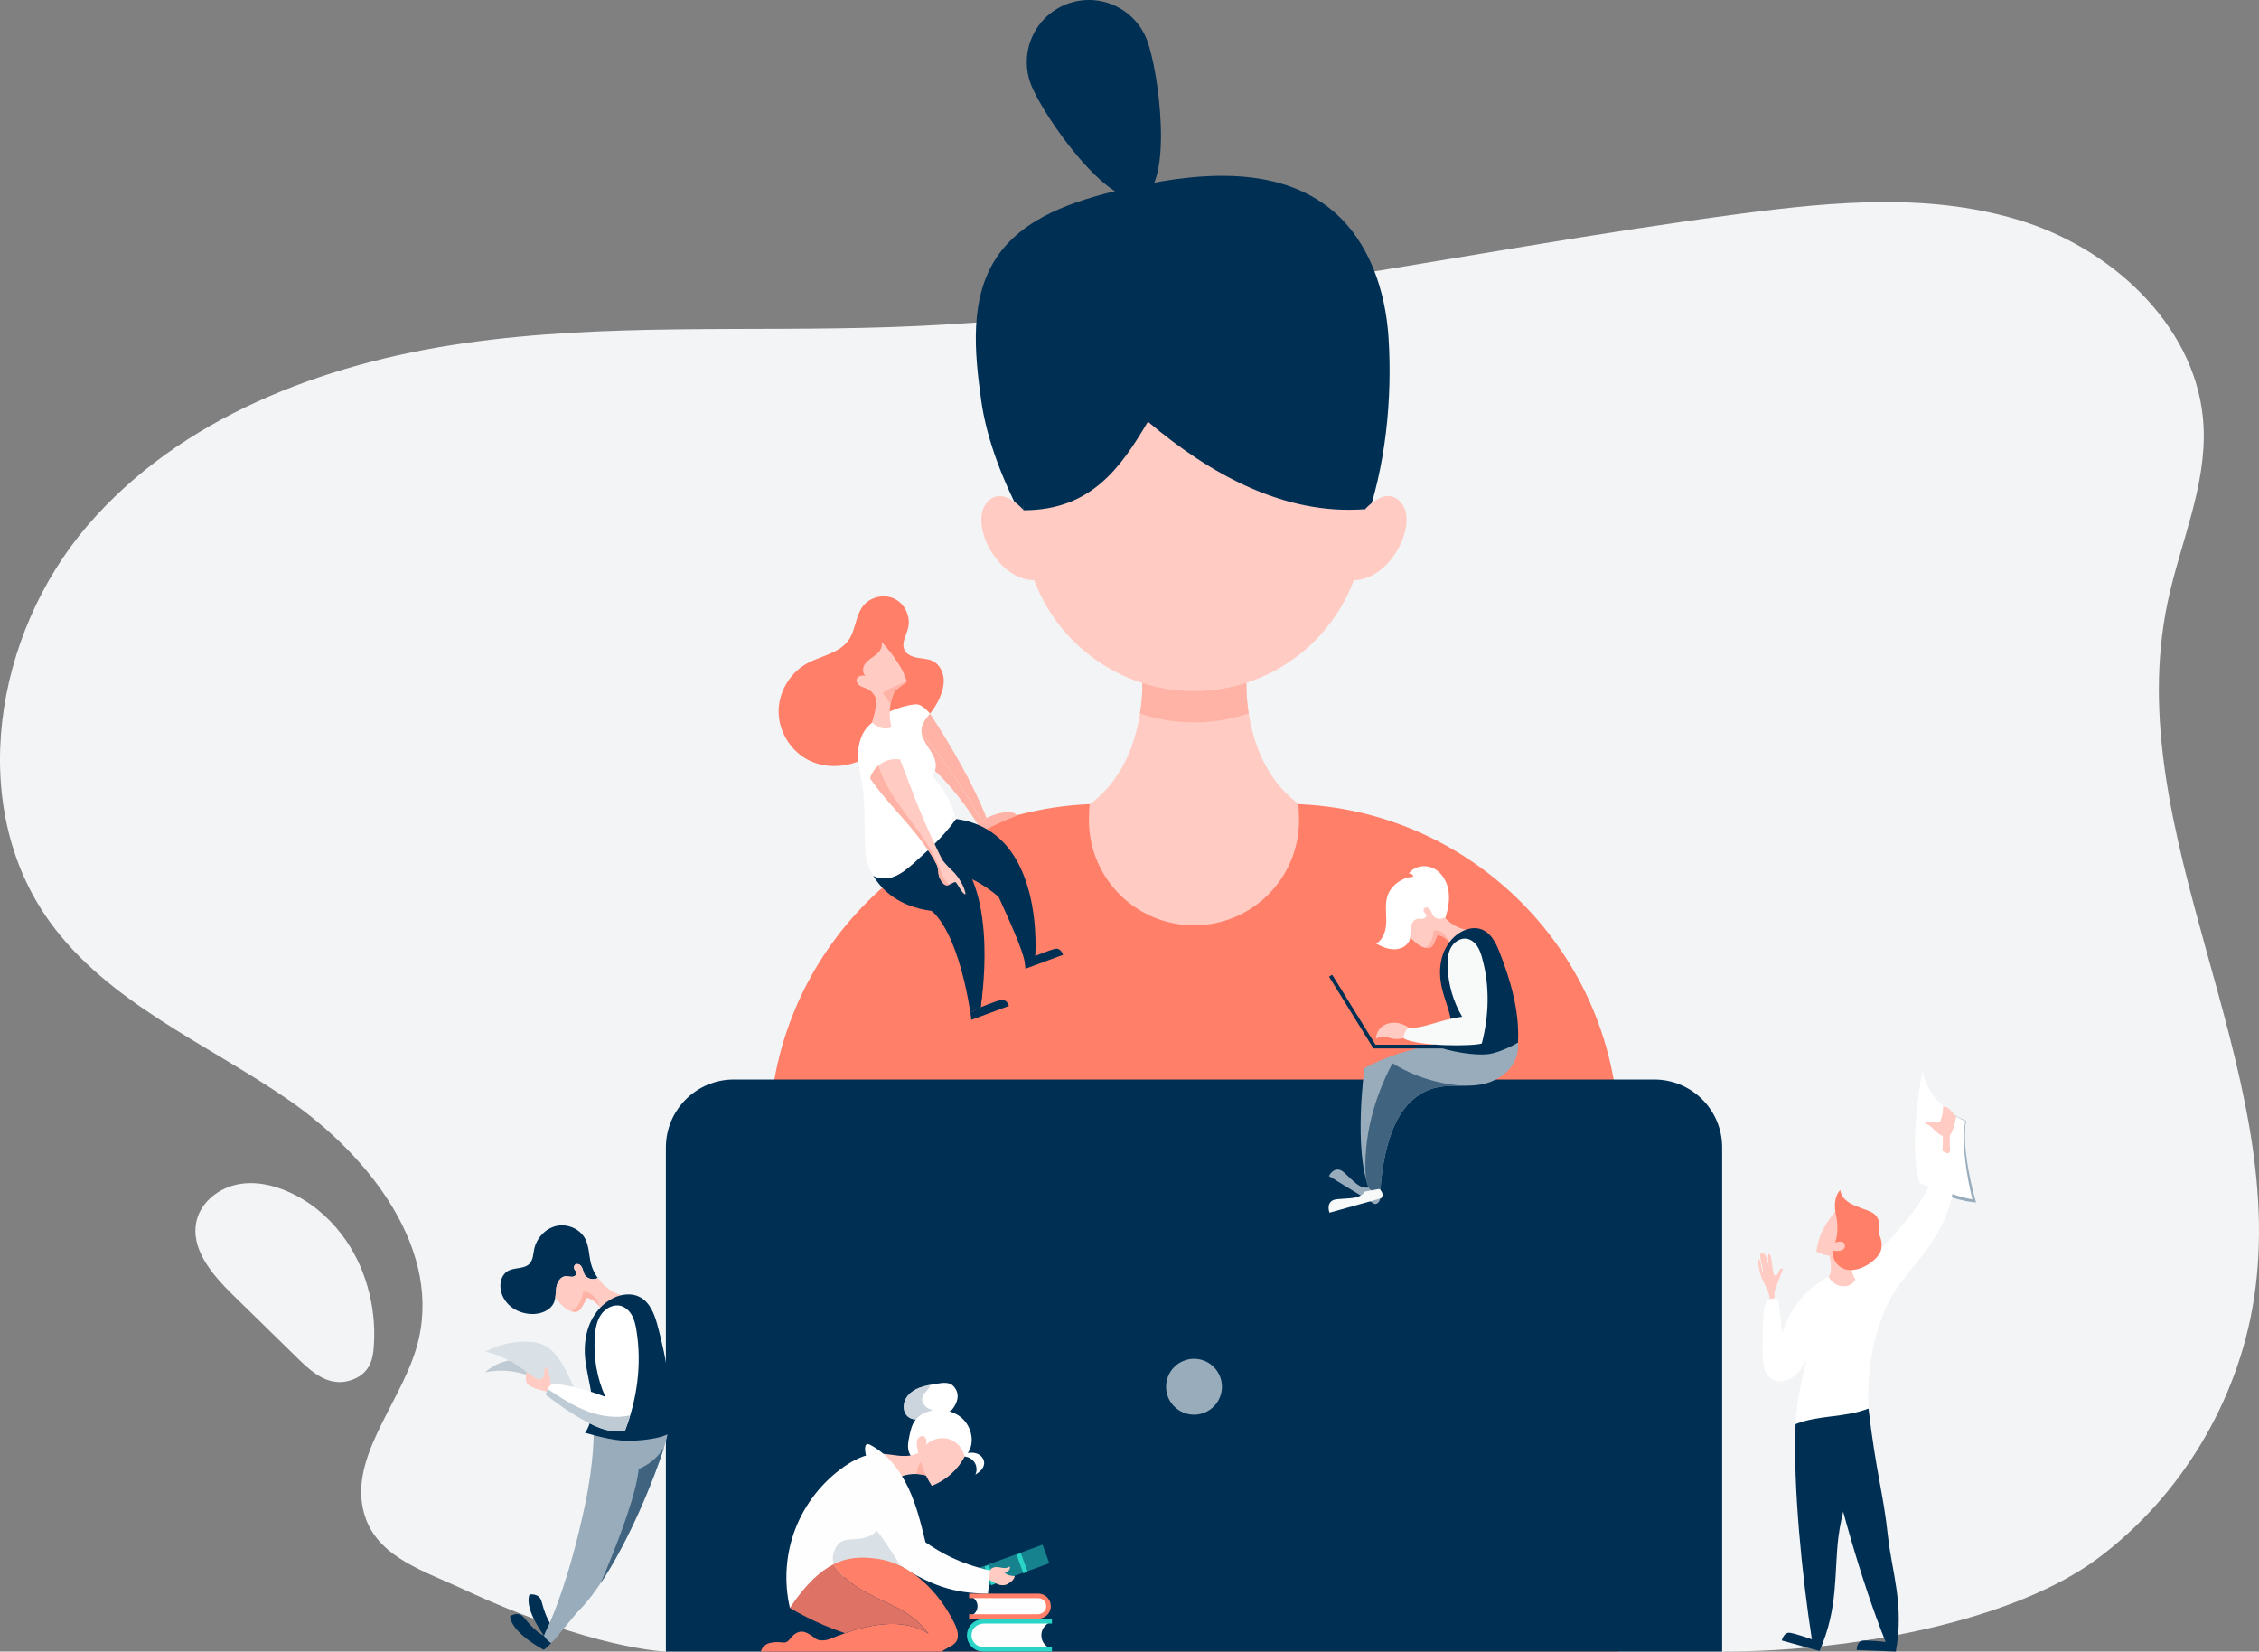<?xml version="1.0" encoding="utf-8"?>
<!-- Generator: Adobe Illustrator 16.0.0, SVG Export Plug-In . SVG Version: 6.00 Build 0)  -->
<!DOCTYPE svg PUBLIC "-//W3C//DTD SVG 1.1//EN" "http://www.w3.org/Graphics/SVG/1.1/DTD/svg11.dtd">
<svg version="1.1" id="Layer_1" xmlns="http://www.w3.org/2000/svg" xmlns:xlink="http://www.w3.org/1999/xlink" x="0px" y="0px"
	 width="612.189px" height="447.517px" viewBox="0 0 612.189 447.517" enable-background="new 0 0 612.189 447.517"
	 xml:space="preserve">
<rect x="0" y="0" width="612.189" height="447.517" fill="#808080" stroke="none"/>
<path fill="#F2F4F6" d="M180.452,447.517c0,0-19.95-0.62-54.775-16.844c-10.234-4.768-22.611-8.45-26.5-19.05
	c-5.704-15.549,8.978-30.507,13.672-46.39c7.666-25.941-12.544-51.988-34.831-67.319c-22.287-15.331-48.799-26.261-64.594-48.221
	C-9.167,218.284-1.545,171.91,23.62,142.521c25.164-29.389,63.885-44.02,102.182-49.526c38.296-5.507,77.234-3.037,115.902-4.378
	c77.284-2.681,153.139-20.566,229.806-30.676c25.822-3.405,52.669-5.842,77.422,2.259c24.754,8.102,46.971,29.39,48.234,55.405
	c0.788,16.225-6.377,31.648-9.729,47.543c-13.219,62.701,33.271,125.697,23.352,189.003c-4.332,27.651-19.852,53.384-42.285,70.118
	c-22.434,16.735-65.341,25.248-101.801,25.248"/>
<path fill="#FF7F69" d="M438.713,447.517H208.441V308.525c0-50.097,40.611-90.709,90.708-90.709h48.855
	c50.098,0,90.709,40.612,90.709,90.709V447.517z"/>
<path fill="#002F54" d="M299.173,171.373c-14.91-15.572-30.264-41.444-33.257-62.793c-1.847-13.171-3.227-27.676,4.122-38.76
	c7.281-10.981,21.039-15.401,33.858-18.45c19.467-4.629,42.226-7.11,57.441,5.885c9.735,8.314,14.138,21.481,14.959,34.256
	c2.116,32.904-7.222,74.795-37.896,86.889L299.173,171.373z"/>
<path fill="#FFCBC2" d="M277.486,138.33c0,0-6.359-7.673-10.477-1.538c-4.119,6.136,4.129,21.604,14.421,20.324"/>
<path fill="#FFCBC2" d="M369.823,140.981c0,25.541-20.705,46.246-46.246,46.246c-25.54,0-46.245-20.705-46.245-46.246
	s10.185-61.23,46.245-61.23C365.67,79.75,369.823,115.44,369.823,140.981"/>
<path fill="#FFCBC2" d="M352.046,222.247c0,15.728-12.736,28.482-28.465,28.482c-15.728,0-28.481-12.754-28.481-28.482
	c0-1.14,0.066-3.205,0.197-4.295c6.162-4.527,10.376-11.234,12.54-19.445c1.189-4.444,1.784-9.07,1.751-13.448
	c4.411,1.405,9.12,2.164,13.993,2.164c4.956,0,9.731-0.776,14.192-2.23c-0.05,4.428,0.544,9.136,1.767,13.646
	c2.147,8.062,6.261,14.621,12.275,19.131C351.981,218.927,352.046,221.058,352.046,222.247"/>
<path fill="#002F54" d="M373.418,115.951l-2.11,12.92l-1.49,9.11h-0.06c-21.71,1.62-41.76-9.43-58.67-23.72
	c-7.28,12.27-15.29,24-33.68,24c-2.93-29.15,10.33-67.26,46.56-67.26c8.3,0,15.37,1.58,21.33,4.34l11.39-7.76l16.18,31.06
	L373.418,115.951z"/>
<path fill="#002F54" d="M369.758,137.981h0.06c-0.02,0.1-0.04,0.19-0.06,0.28V137.981z"/>
<path fill="#002F54" d="M371.308,128.871c-0.28,3.13-0.78,6.19-1.49,9.11L371.308,128.871z"/>
<path fill="#FFB3A6" d="M338.401,193.303c-4.642,1.586-9.632,2.445-14.818,2.445c-5.122,0-10.045-0.826-14.654-2.379
	c0.463-2.792,0.677-5.6,0.66-8.31c4.412,1.405,9.12,2.164,13.994,2.164c4.955,0,9.73-0.776,14.19-2.23
	C337.74,187.686,337.956,190.494,338.401,193.303"/>
<path fill="#002F54" d="M310.789,10.744c3.365,8.666,7.221,39.411-1.445,42.776c-8.666,3.366-26.572-21.922-29.937-30.588
	c-3.366-8.667,0.931-18.42,9.597-21.785C297.669-2.22,307.423,2.078,310.789,10.744"/>
<path fill="#002F54" d="M448.281,292.505H198.874c-10.174,0-18.422,8.247-18.422,18.422v136.59h286.251v-136.59
	C466.703,300.752,458.455,292.505,448.281,292.505"/>
<path fill="#99ACBB" d="M331.148,375.761c0,4.181-3.39,7.571-7.571,7.571c-4.181,0-7.571-3.391-7.571-7.571s3.391-7.571,7.571-7.571
	C327.758,368.19,331.148,371.581,331.148,375.761"/>
<path fill="#FFFFFF" d="M520.957,290.42c0,0-3.845,18.932-0.813,30.024c0,0,9.243,4.437,14.863,4.954c0,0-3.846-13.697-2.293-21.639
	C532.714,303.76,523.544,300.477,520.957,290.42"/>
<path fill="#FFCBC2" d="M526.588,307.746c-0.864-0.058-2.046-1.318-2.668-1.919c-0.623-0.603-1.312-1.242-2.172-1.328
	c0.242-0.416,0.742-0.586,1.224-0.578c0.481,0.007,0.947,0.161,1.42,0.251c0.474,0.09,0.991,0.108,1.407-0.134
	c0.486-1.402,0.844-2.727,0.821-4.188c0,0,1.074,0,1.946,1.007c0.873,1.008,0.975,1.344,1.512,1.611c0,0-0.471,3.694-1.745,5.204
	c0,0-0.069,1.757,0.116,3.55c0.247,2.403-2.022,0.612-2.022,0.612L526.588,307.746z"/>
<path fill="#99ACBB" d="M525.649,322.262c1.525,0.617,3.068,1.19,4.633,1.682c1.564,0.485,3.155,0.908,4.76,1.089l-0.389,0.466
	c-0.896-3.564-1.592-7.159-2.036-10.799c-0.209-1.818-0.383-3.646-0.396-5.479c-0.018-1.831,0.061-3.672,0.42-5.475l0.049,0.086
	c-1.777-0.734-3.397-1.773-4.883-2.97c1.513,1.155,3.166,2.15,4.934,2.827l0.061,0.023l-0.01,0.063
	c-0.309,1.794-0.338,3.622-0.272,5.438c0.063,1.817,0.283,3.628,0.539,5.429c0.535,3.598,1.326,7.168,2.304,10.659l0.145,0.512
	l-0.531-0.046c-1.695-0.147-3.332-0.539-4.94-0.99c-1.607-0.459-3.187-0.998-4.748-1.582L525.649,322.262z"/>
<path fill="#FFFFFF" d="M249.772,384.043c-1.205,1.028-3.242,0.619-4.187-0.652c-0.944-1.272-0.868-3.116-0.079-4.489
	c0.79-1.373,2.18-2.317,3.658-2.888c1.478-0.569,3.059-0.805,4.621-1.067c1.555-0.26,3.421-0.557,4.525,0.567
	c2.228,2.269,0.894,4.888-0.145,6.25s-2.485,0.537-4.047,1.238"/>
<g opacity="0.5">
	<g>
		<defs>
			<rect id="SVGID_1_" x="244.895" y="375.252" width="10.313" height="9.372"/>
		</defs>
		<clipPath id="SVGID_2_">
			<use xlink:href="#SVGID_1_"  overflow="visible"/>
		</clipPath>
		<path clip-path="url(#SVGID_2_)" fill="#99ACBB" d="M255.208,382.704c-0.347,0.05-0.727,0.132-1.091,0.297l-4.344,1.041
			c-1.206,1.024-3.238,0.628-4.18-0.645c-0.959-1.271-0.876-3.122-0.083-4.494c0.793-1.371,2.181-2.313,3.651-2.891
			c0.942-0.363,1.933-0.594,2.924-0.76c-0.017,0.116-0.049,0.215-0.082,0.331c-0.215,0.578-0.644,1.041-1.057,1.503
			c-0.413,0.463-0.827,0.958-0.975,1.569c-0.215,0.859,0.182,1.784,0.826,2.412c0.644,0.611,1.503,0.941,2.362,1.172
			C253.837,382.422,254.53,382.539,255.208,382.704"/>
	</g>
</g>
<rect x="261.044" y="422.36" transform="matrix(0.94 -0.342 0.342 0.94 -128.792 118.637)" fill="#15828D" width="22.875" height="5.343"/>
<rect x="274.304" y="422.779" transform="matrix(0.342 0.94 -0.94 0.342 580.26 18.429)" fill="#2AD4C6" width="5.342" height="1.24"/>
<rect x="265.577" y="425.951" transform="matrix(0.342 0.94 -0.94 0.342 577.545 28.757)" fill="#2AD4C6" width="5.344" height="1.238"/>
<path fill="#FFCBC2" d="M268.306,425.56c0.22-0.606,0.914-0.922,1.56-0.95c0.645-0.028,1.278,0.158,1.919,0.236
	c0.641,0.077,1.352,0.023,1.835-0.406c0.174,0.348,0.031,0.784-0.231,1.07c-0.262,0.287-0.621,0.46-0.963,0.645
	c-0.342,0.184-0.688,0.396-0.89,0.729"/>
<path fill="#FFCBC2" d="M267.437,427.574c0.959,0.71,2.149,1.415,3.106,1.753c0.956,0.337,1.919,0.24,2.481-0.098
	c0.563-0.338,1.808-1.021,1.973-2.171c0,0-1.246-0.006-2.068-0.439c-1.49-0.786-1.999-2.504-4.574-1.215L267.437,427.574z"/>
<path fill="#F2F4F6" d="M79.99,323.809c-4.703-2.417-10.096-3.875-15.3-2.938c-5.203,0.938-10.096,4.649-11.379,9.78
	c-1.917,7.662,4.224,14.777,9.872,20.301c5.955,5.825,11.911,11.648,17.866,17.474c3.98,3.893,8.58,7.607,14.405,5.44
	c3.707-1.38,5.354-4.073,5.747-7.911c1.05-10.227-1.588-21.313-7.387-29.777C90.285,331.027,85.559,326.671,79.99,323.809"/>
<path fill="#FFB3A6" d="M264.948,223.32l2.396-1.718c0,0,6.773-3.128,8.237-0.596c0,0-7.834,3.126-8.942,4.273L264.948,223.32z"/>
<path fill="#002F54" d="M259.083,221.916c24.424,3.22,21.437,37.6,21.437,37.6l-2.825,1.177c-0.588-3.412-4.001-10.943-7.06-17.651
	c0,0-7.245-6.744-16.593-7.649l-11.508-4.297"/>
<path fill="#002F54" d="M265.741,272.931l-2.759,1.403c-3.766-23.359-10.59-27.522-10.59-27.522
	c-8.656-1.124-13.381-5.519-15.744-9.549c1.603,0.94,3.668,0.925,5.419,0.313c1.933-0.678,3.568-1.981,5.105-3.32
	c3.155-2.76,6.327-5.601,9.087-8.772l1.783,4.84C269.921,244.333,265.741,272.931,265.741,272.931"/>
<path fill="#002F54" d="M265.741,272.931l-1.371,0.693c0.463-4.841,0.843-9.714,0.397-14.555
	c-0.496-5.303-2.049-10.622-5.271-14.852c-3.171-4.13-7.847-7.138-10.523-11.531c2.544-2.28,5.055-4.642,7.286-7.203l1.783,4.84
	C271.038,241.77,265.741,272.931,265.741,272.931"/>
<path fill="#FF7F69" d="M234.762,205.283c4.194-2.365,6.223-2.938,10.248-5.579c4.026-2.642,7.615-6.147,9.598-10.535
	c0.771-1.703,1.295-3.572,1.106-5.432c-0.188-1.86-1.185-3.707-2.844-4.569c-1.277-0.663-2.774-0.689-4.191-0.93
	c-1.418-0.242-2.938-0.831-3.564-2.126c-0.903-1.867,0.485-3.961,0.982-5.974c0.756-3.059-0.878-6.537-3.715-7.909
	c-2.836-1.371-6.577-0.492-8.505,1.999c-2.059,2.659-1.982,6.486-3.915,9.237c-2.54,3.613-7.557,4.225-11.408,6.387
	c-4.681,2.628-7.704,7.967-7.549,13.333c0.156,5.366,3.482,10.522,8.308,12.874C224.138,208.412,230.086,207.918,234.762,205.283"/>
<path fill="#FFB3A6" d="M267.344,221.601l-1.305,0.941c-9.649-17.28-16.223-23.459-16.223-23.459
	c-0.711-3.403,1.888-6.243,2.235-5.715C257.552,201.827,263.66,212.217,267.344,221.601"/>
<path fill="#FFFFFF" d="M259.083,221.916c-0.876,1.239-1.818,2.428-2.825,3.567c-2.76,3.173-5.931,6.015-9.086,8.773
	c-1.537,1.338-3.173,2.643-5.106,3.321c-1.75,0.61-3.815,0.627-5.418-0.314c-1.388-2.33-1.966-4.544-2.082-5.948
	c-0.562-7.566,0.281-14.935-1.619-22.27c-0.942-3.634-0.529-8.905,1.9-11.779c4.13-4.907,12.456-6.691,13.911-6.377
	c1.189,0.264,2.499,1.521,3.292,2.479c-1.419,1.6-2.818,3.533-2.235,5.715c0.347,1.339,1.14,2.495,1.883,3.651
	c0.76,1.14,1.52,2.33,1.8,3.668c0.183,0.81,0.15,1.685-0.131,2.462c-0.182,0.512-0.479,0.958-0.892,1.321
	C255.697,213.457,257.959,217.487,259.083,221.916"/>
<path fill="#FFCBC2" d="M245.768,184.628c0,0-1.833,1.52-2.726,2.148c-0.165,0.116-0.347,0.231-0.512,0.347
	c-1.504,3.056-1.834,6.658-0.909,9.945c0,0-2.32,1.377-5.303-1.289c0,0,1.404-4.708,1.14-6.062
	c-0.033-0.215-0.099-0.413-0.149-0.562c-0.413-1.09-1.272-1.999-2.312-2.511c-0.661-0.314-1.421-0.48-2.032-0.893
	c-0.612-0.413-1.058-1.222-0.744-1.899c0.182-0.397,0.595-0.645,1.008-0.744c0.429-0.099,0.875-0.066,1.305-0.033
	c-0.81-0.644-0.826-1.949-0.314-2.858c0.496-0.909,1.388-1.536,2.247-2.131c0.859-0.595,1.734-1.239,2.197-2.181
	c0.297-0.611,0.38-1.321,0.264-1.982c0.942,1.041,1.851,2.098,2.693,3.205c1.008,1.354,1.933,2.759,2.76,4.246
	C244.892,182.282,245.768,184.628,245.768,184.628"/>
<path fill="none" stroke="#7E96A9" stroke-width="0.25" stroke-miterlimit="10" d="M232.75,208.137
	c-0.016-0.017-0.016-0.05-0.033-0.066"/>
<path fill="#FFB3A6" d="M239.301,187.841c0.115-0.71,4.616-2.42,6.45-3.229l0.017,0.016c0,0-1.834,1.52-2.726,2.148
	c-0.165,0.116-0.347,0.231-0.512,0.347c-0.571,1.162-0.972,2.405-1.199,3.679"/>
<path fill="#FFB3A6" d="M266.039,222.543l-1.091,0.777c0,0-5.17-8.558-11.58-14.456c0.28-0.777,0.314-1.652,0.131-2.462
	c-0.28-1.338-1.04-2.527-1.8-3.667c-0.743-1.157-1.536-2.313-1.883-3.651C249.816,199.084,256.39,205.262,266.039,222.543"/>
<path fill="#002F54" d="M262.982,274.335c0.235,1.579,0.235,2.013,0.235,2.013l10.201-3.776c0,0-0.564-1.996-2.214-1.605
	c-1.649,0.391-5.463,1.965-5.463,1.965L262.982,274.335z"/>
<path fill="#002F54" d="M277.653,260.483c0.235,1.579,0.235,2.014,0.235,2.014l10.201-3.776c0,0-0.564-1.997-2.214-1.605
	c-1.649,0.39-5.463,1.964-5.463,1.964L277.653,260.483z"/>
<path fill="#FFCBC2" d="M261.641,242.338c-0.858-0.054-2.031-2.686-2.665-3.309c-0.179-0.075-0.533,0.091-0.77,0.214
	c-0.491,0.243-0.933,0.537-1.467,0.629c-0.984,0.188-1.826-1.337-2.198-2.263c-0.312-0.791-0.211-2.343-0.682-3.272
	c-0.998-2.127-2.337-4.006-3.755-5.954c-4.331-6.013-10.131-11.379-14.277-17.466c0.531-1.894,1.876-3.522,3.653-4.435
	c1.338-0.702,2.935-0.929,4.429-0.681c2.708,6.817,4.857,13.18,8.304,20.509c0.98,2.145,1.954,4.419,3.223,6.774
	c1.081,1.354,1.716,1.944,2.952,3.157C259.607,237.453,261.545,240.383,261.641,242.338"/>
<path fill="#FFB3A6" d="M257.208,239.745c-0.151,0.061-0.302,0.103-0.469,0.128c-0.984,0.188-1.826-1.337-2.198-2.263
	c-0.312-0.792-0.211-2.342-0.682-3.272c-0.998-2.128-2.337-4.006-3.755-5.954c-4.331-6.013-10.131-11.378-14.277-17.466
	c0.375-1.34,1.155-2.545,2.22-3.457c1.505,4.862,4.489,9.178,7.548,13.299c3.279,4.394,6.724,8.747,8.798,13.833
	c0.476,1.195,0.885,2.422,1.531,3.524C256.26,238.71,256.7,239.276,257.208,239.745"/>
<path fill="#FFFFFF" d="M261.167,394.667c1.165-0.008,2.315,0.618,2.941,1.602c0.626,0.981,0.707,2.289,0.208,3.341
	c0.549-0.392,1.126-0.773,1.574-1.278c0.448-0.505,0.786-1.136,0.819-1.81c0.049-1.006-0.612-1.961-1.496-2.443
	c-0.883-0.481-1.948-0.545-2.94-0.371c1.869-2.657,1.129-6.582-1.088-8.956c-2.217-2.374-5.811-3.201-8.971-2.448
	c-1.635,0.39-3.226,1.208-4.22,2.563c-0.895,1.219-1.23,2.748-1.544,4.229c-0.305,1.438-0.606,2.964-0.124,4.353
	c0.39,1.121,1.296,2.051,2.407,2.469c1.111,0.418,2.405,0.316,3.437-0.27"/>
<path fill="#FFCBC2" d="M252.528,402.61c3.77-1.449,6.983-4.3,8.871-7.871c-0.404-2.225-2.089-4.145-4.253-4.802
	s-4.671-0.007-6.243,1.619c0.361-0.884,0.184-2.181-0.744-2.405c-0.655-0.159-1.323,0.36-1.56,0.99
	c-0.238,0.631-0.15,1.333-0.034,1.997C249.211,395.834,250.446,399.487,252.528,402.61"/>
<path fill="#FFCBC2" d="M237.654,393.891c1.982-0.083,3.932,0.347,5.898,0.545c1.966,0.182,4.047,0.083,5.732-0.975l2.925,6.757
	c-2.875-1.206-6.295-1.091-9.087,0.331"/>
<path fill="#FFFEFF" d="M237.654,393.891l8.418,17.647c-12.652-0.229-13.217,13.324-13.217,13.324l-18.793,10.825
	c-1.652-7.07-1.139-14.653,1.487-21.427c2.61-6.79,7.302-12.754,13.266-16.901C231.459,395.542,234.449,394.023,237.654,393.891"/>
<path fill="#FFB3A6" d="M249.518,396.117c0.385,1.258,0.854,2.488,1.419,3.666c-0.843-0.231-1.718-0.363-2.593-0.38
	C248.343,399.403,248.49,397.569,249.518,396.117"/>
<path fill="#FFFEFF" d="M284.513,446.594c0.164,0.069,0.119,0.303-0.059,0.303h-17.988c-2.439,0-4.342-2.3-3.659-4.822
	c0.452-1.668,2.066-2.761,3.795-2.761h17.853c0.178,0,0.222,0.233,0.059,0.304c-1.351,0.58-2.303,1.927-2.303,3.496
	C282.211,444.67,283.162,446.015,284.513,446.594"/>
<path fill="#2AD4C6" d="M285.074,447.517h-18.608c-1.388,0-2.669-0.634-3.515-1.738c-0.839-1.097-1.11-2.506-0.742-3.866
	c0.514-1.895,2.32-3.218,4.393-3.218h18.473v1.239h-18.473c-1.515,0-2.829,0.947-3.197,2.303c-0.266,0.984-0.073,2.001,0.53,2.789
	c0.609,0.796,1.532,1.252,2.531,1.252h18.608V447.517z"/>
<path fill="#FFFEFF" d="M263.213,432.649c-0.12-0.053-0.088-0.225,0.043-0.225h18.088c1.797,0,3.199,1.695,2.696,3.553
	c-0.333,1.229-1.522,2.034-2.795,2.034h-17.989c-0.131,0-0.164-0.172-0.043-0.223c0.995-0.427,1.696-1.42,1.696-2.576
	C264.909,434.066,264.208,433.076,263.213,432.649"/>
<path fill="#FF7F69" d="M281.245,438.631h-18.609v-1.239h18.609c1.042,0,1.946-0.647,2.197-1.577
	c0.183-0.675,0.051-1.372-0.362-1.912c-0.418-0.546-1.05-0.858-1.735-0.858h-18.708v-1.239h18.708c1.074,0,2.065,0.49,2.718,1.344
	c0.65,0.85,0.86,1.939,0.575,2.99C284.241,437.607,282.846,438.631,281.245,438.631"/>
<path fill="#FFFEFF" d="M227.146,423.301c2.447-1.779,10.564-3.201,16.997,1.078c7.792,4.913,13.951,7.426,23.61,7.426l0.552-6.245
	c-8.73-2.041-13.382-4.884-17.498-7.644c-1.227-5.087-2.469-10.218-4.735-14.936c-2.266-4.716-5.653-9.075-10.287-11.507
	c-1.245-0.652-1.75,0.425-1.031,3.239"/>
<path fill="#D9E0E6" d="M244.143,424.379c-2.467-3.704-3.974-6.424-6.489-9.59c-3.762,3.808-8.637,0.899-10.759,3.915
	c-1.123,1.595-1.63,3.778-0.763,5.526"/>
<path fill="#FF7F69" d="M259.577,443.337c-0.115,2.527-2.528,2.77-4.395,4.18h-48.976c0,0,0.328-1.895,2.591-2.372
	c3.262-0.686,3.829,0.792,5.266-1.042s2.923-2.501,4.68-1.607c2.614,1.33,2.206,2.302,5.081,1.904
	c0.941-0.132,2.232-0.848,5.206-1.873c6.146-2.113,15.414-4.427,22.617,0.149c-2.329-3.155-5.154-5.303-8.64-7.104
	c-3.486-1.783-7.153-3.271-10.458-5.368c-2.61-1.652-5.022-3.768-6.608-6.36c4.196-2.099,8.029-1.966,11.664-1.487
	c9.251,1.223,16.801,8.972,20.964,17.33C259.131,440.827,259.643,442.065,259.577,443.337"/>
<path fill="#DD7265" d="M251.647,442.676c-7.204-4.576-16.471-2.264-22.618-0.148c-8.424-2.742-14.967-6.839-14.967-6.839
	c4.295-6.478,8.228-10.013,11.879-11.847c1.586,2.594,3.998,4.709,6.608,6.361c3.304,2.098,6.971,3.585,10.458,5.369
	C246.493,437.374,249.317,439.522,251.647,442.676"/>
<path fill="#002F54" d="M149.363,445.192c0,0-1.415,1.583-2.043,1.84c0,0-8.765-4.57-9.081-9.105c0,0,2.236-1.569,3.799,0.421
	c1.255,1.598,4.326,5.007,5.993,4.973"/>
<path fill="#002F54" d="M150.671,443.233c0,0-1.938,0.866-2.617,0.845c0,0-6.132-7.755-4.566-12.021c0,0,2.681-0.52,3.294,1.937
	c0.493,1.971,1.903,6.337,3.438,6.988"/>
<path fill="#99ACBB" d="M180.896,388.66c-0.889,5.319-12.081,35.632-24.028,47.766c-1.504,1.528-6.698,8.256-7.505,8.767
	c-0.843-0.433-1.54-1.276-1.955-1.987c0,0,0.582-1.407,0.991-2.24c1.248-2.544,5.933-13.41,10.068-32.866
	c2.6-12.232,2.398-19.8,2.398-19.8L180.896,388.66z"/>
<path fill="#BFCBD4" d="M140.878,368.479c-3.43-0.225-6.931,1.042-9.425,3.407c5.686-1.288,11.712,0.073,16.632,3.201"/>
<path fill="#D9E0E6" d="M146.355,375.255c0.236,0.339,0.472,0.679,0.708,1.018c-3.829-4.973-9.397-8.578-15.501-10.036
	c4.221-2.206,8.939-3.165,13.649-2.453c5.378,0.812,8.134,7.272,10.349,12.24c-0.084-0.081-0.167-0.162-0.251-0.242"/>
<path fill="#FFCBC2" d="M148.608,377.262c-0.94-0.358-1.933-0.552-2.898-0.835c-0.965-0.284-1.926-0.669-2.674-1.342
	s-0.528-2.269-0.395-3.266c1.378,0.474,2.412,2.233,3.928,1.892c0.583-0.209,1.021-0.893,0.928-1.505
	c-0.137-0.893,0.109-1.555,0.754-1.732c0.161,1.538,0.777,1.986,0.811,3.102c0.012,0.4-0.017,0.812,0.115,1.189
	c0.131,0.378,0.483,0.719,0.88,0.679"/>
<path fill="#002F54" d="M161.99,346.289c-0.09,0.057-0.194,0.095-0.298,0.133c-1.127,0.425-2.583,0.063-3.217-0.971
	c-0.266-0.445-0.375-0.956-0.538-1.439c-0.162-0.483-0.389-0.99-0.805-1.286c-0.416-0.295-1.062-0.317-1.388,0.079
	c-0.248,0.288-0.246,0.721-0.102,1.068c0.144,0.35,0.456,0.533,0.582,0.896c0.201,0.587-0.492,1.142-1.112,1.189
	c-0.621,0.047-1.241-0.204-1.863-0.141c-1.376,0.114-2.237,1.581-2.471,2.951c-0.155,0.946-0.147,1.929-0.303,2.876
	c-0.061,0.408-0.156,0.813-0.317,1.211c-0.937,2.306-3.759,3.323-6.255,3.196c-2.016-0.107-4.033-0.797-5.599-2.117
	c-1.552-1.302-2.601-3.23-2.69-5.269c-0.073-1.603,0.536-3.348,1.912-4.209c1.837-1.126,4.559-0.492,6.014-2.076
	c0.945-1.024,0.951-2.57,1.232-3.919c0.649-3.003,3.031-5.598,6.016-6.28c2.983-0.667,6.38,0.772,7.793,3.473
	c1.055,2.029,1.006,4.417,1.541,6.637C160.479,343.728,161.126,345.08,161.99,346.289"/>
<path fill="#FFCBC2" d="M169.432,351.269l-6.359,3.833c-0.746-1.662-2.217-2.938-3.952-3.479c-0.453,0.78-0.906,1.577-1.342,2.36
	c-0.267,0.453-0.551,0.92-0.982,1.204c-0.57,0.354-1.298,0.322-1.943,0.134c-1.866-0.556-3.068-2.151-4.379-3.677
	c0.155-0.947,0.147-1.928,0.302-2.875c0.235-1.37,1.096-2.837,2.472-2.951c0.621-0.063,1.242,0.188,1.862,0.141
	c0.621-0.048,1.314-0.603,1.113-1.189c-0.126-0.364-0.438-0.548-0.583-0.896c-0.144-0.349-0.145-0.781,0.103-1.069
	c0.326-0.396,0.972-0.374,1.388-0.079c0.416,0.296,0.642,0.802,0.805,1.286c0.163,0.482,0.272,0.994,0.538,1.438
	c0.634,1.035,2.089,1.396,3.217,0.973c0.104-0.039,0.208-0.077,0.298-0.133C163.739,348.793,166.428,350.637,169.432,351.269"/>
<path fill="#FFB3A6" d="M157.732,351.321c0.129-0.422,0.241-0.851,0.351-1.276c1.388-0.079,2.683,0.829,3.47,1.98
	c0.427,0.645,0.744,1.379,0.978,2.119c-0.815-1.188-2.029-2.086-3.41-2.522c-0.453,0.781-0.906,1.579-1.342,2.361
	c-0.267,0.453-0.551,0.92-0.982,1.205c-0.57,0.352-1.298,0.321-1.943,0.133c-0.047-0.021-0.096-0.027-0.127-0.047
	c0.676-0.257,1.297-0.754,1.76-1.334C157.077,353.167,157.445,352.261,157.732,351.321"/>
<path fill="#002F54" d="M180.896,388.66c-2.357,1.168-6.659,1.589-9.3,1.728c-4.43,0.224-8.768-0.972-13.043-2.144
	c1.988-2.938,2.192-6.738,1.734-10.246c-0.458-3.525-1.491-6.947-1.764-10.484c-0.218-3.133,0.186-6.329,1.468-9.196
	c1.297-2.848,3.517-5.328,6.34-6.66c2.21-1.035,4.886-1.337,7.039-0.218c2.704,1.397,3.936,4.525,4.744,7.441
	C180.737,368.496,182.554,378.803,180.896,388.66"/>
<path fill="#FFFFFF" d="M169.365,387.682c3.317-8.637,4.61-18.129,3.097-27.257c-0.225-1.357-0.519-2.728-1.172-3.94
	c-0.653-1.213-1.714-2.263-3.042-2.625c-2.009-0.549-4.188,0.627-5.366,2.344c-1.178,1.717-1.542,3.858-1.691,5.937
	c-0.4,5.579,0.554,11.267,2.864,16.36c-4.564-1.811-9.175-2.934-14.035-3.636c-1.761,0.549-2.14,3.203-2.106,3.099
	c4.09,3.149,8.371,6.1,13.05,8.278C163.489,387.416,166.656,388.329,169.365,387.682"/>
<path fill="#40637F" d="M162.743,429.031c7.91-11.758,14.678-28.757,17.18-36.729c-2.005,2.872-3.747,4.36-6.833,5.755
	C172.201,407.558,162.743,429.031,162.743,429.031"/>
<path fill="#BFCBD4" d="M170.788,383.497c-0.413,1.421-0.892,2.809-1.421,4.18c-2.709,0.644-5.881-0.266-8.409-1.438
	c-4.675-2.18-8.954-5.121-13.051-8.275c0-0.051,0.116-0.811,0.512-1.586c3.452,2.313,6.955,4.592,10.838,6.047
	C162.923,383.793,167.004,384.388,170.788,383.497"/>
<path fill="#FFCBC2" d="M479.309,353.871c0.514-1.135,0.356-2.472-0.061-3.645c-0.417-1.174-1.075-2.246-1.579-3.385
	c-0.805-1.823-1.209-3.821-1.175-5.813c0.624,0.318,0.842,2.604,1.264,3.906c0.161-1.815-0.983-3.505-0.71-5.308
	c0,0,0.265-0.052,0.404,0.176c0.04-0.162,0.058-0.234,0.098-0.397c0.38,0.108,0.683,0.406,0.88,0.749
	c0.198,0.342,0.304,0.728,0.41,1.107c0.531,1.877,0.257,0.882,0.531,1.877c0,0-0.158-0.713-0.189-1.96
	c-0.007-0.295-0.104-1.467,0.19-1.437c0.231,0.022,0.507,0.549,0.541,0.78l0.643,4.346c0.036,0.244,0.088,0.516,0.289,0.66
	c0.308,0.221,0.754-0.017,0.952-0.341c0.198-0.322,0.256-0.716,0.45-1.042c0.193-0.324,0.631-0.572,0.947-0.362
	c-0.593,1.563-1.184,3.127-1.775,4.689c-0.202,0.534-0.405,1.073-0.494,1.638c-0.17,1.071,0.081,2.171-0.017,3.252"/>
<path fill="#002F54" d="M511.619,416.105c1.051,9.775,4.503,18.755,2.146,31.412l-10.602-0.424c0,0-0.018-2.465,1.777-2.548
	c1.671-0.098,5.542,0.294,6.078,0.361c-6.42-15.807-13.654-41.146-16.845-57.761l3.199-3.762c3.026-6.188,2.764-3.143,8.988-1.732
	C508.49,399.643,510.365,404.4,511.619,416.105"/>
<path fill="#FF7F69" d="M487.93,364.837c-0.434-0.999-0.867-1.997-1.33-2.996"/>
<path fill="#002F54" d="M498.233,416.299c-1.229,9.754,0.061,19.287-5.149,31.061l-10.219-2.855c0,0,0.55-2.402,2.315-2.069
	c1.649,0.289,5.325,1.563,5.832,1.751c-2.605-16.859-5.137-41.4-4.413-58.303l5.31-4.707c4.371-5.325,3.923-9.045,9.653-6.237
	C506.424,391.957,499.71,404.62,498.233,416.299"/>
<path fill="#FFFFFF" d="M529.042,309.904c1.864,11.49-0.228,19.507-7.052,28.938c-3.068,4.243-6.898,7.958-9.423,12.546
	c-4.741,8.625-6.819,20.442-6.208,30.265c-6.354,2.549-13.404,1.683-19.761,4.232c0.449-8.813,3.045-17.311,3.045-17.311
	c-1.078,1.701-2.198,3.448-3.845,4.608s-3.97,1.599-5.673,0.523c-2.072-1.311-2.412-4.147-2.464-6.599
	c-0.079-3.733,0.015-7.471,0.281-11.194c0.084-1.169,0.218-2.416,0.973-3.312c0.755-0.895,2.36-1.146,3.033-0.188
	c0.344,2.977,0.688,5.952,1.031,8.929c2.644-9.638,11.635-17.193,21.584-18.137c2.578-2.942,5.643-5.109,8.222-8.053
	c3.041-3.47,6.1-6.965,8.454-10.933c2.354-3.968,3.987-8.48,3.91-13.093"/>
<path fill="#FFCBC2" d="M497.938,327.559c-2.599,3.033-5.069,6.51-5.702,11.556c0,0,1.438,0.896,3.604,1.148
	c0,0,0.936,4.13-0.276,5.691c0,0,1.13,2.563,4.106,2.569c2.425,0.004,3.149-1.886,3.149-1.886s-1.714-1.83-0.728-5.658"/>
<path fill="#FF7F69" d="M498.704,322.439c-1.596,1.718-1.719,4.417-1.104,6.994c0.613,2.577,0.297,6.38-0.342,7.239
	c0.798-0.187,2.61-0.69,2.712,0.82c0.1,1.512-2.115,1.712-3.374,1.311c0,0-0.296,3.827,3.377,5.086s8.91-2.418,9.716-4.936
	s-0.604-4.733-0.604-4.733s1.058-3.224-1.008-5.136C506.012,327.17,499.364,327.019,498.704,322.439"/>
<path fill="#FFCBC2" d="M526.588,307.746c-0.864-0.058-2.046-1.318-2.668-1.919c-0.623-0.603-1.312-1.242-2.172-1.328
	c0.242-0.416,0.742-0.586,1.224-0.578c0.481,0.007,0.947,0.161,1.42,0.251c0.474,0.09,0.991,0.108,1.407-0.134
	c0.486-1.402,0.844-2.727,0.821-4.188c0,0,1.074,0,1.946,1.007c0.873,1.008,0.975,1.344,1.512,1.611c0,0-0.471,3.694-1.745,5.204
	c0,0-0.069,1.757,0.116,3.55c0.247,2.403-2.022,0.612-2.022,0.612L526.588,307.746z"/>
<path fill="#FFFFFF" d="M391.681,248.8c0.747-2.402,1.246-4.946,0.863-7.434c-0.383-2.488-1.771-4.921-4.015-6.062
	c-2.244-1.14-5.343-0.649-6.763,1.43c0.704-0.101,1.105,0.215,1.277,0.839c-3.134,0.115-6.275,2.446-7.121,5.467
	c-0.612,2.19-0.198,4.52-0.248,6.793c-0.05,2.274-0.783,4.819-2.81,5.853c1.207,0.548,2.348,1.186,3.653,1.418
	c1.305,0.232,2.713,0.135,3.859-0.53c1.147-0.665,1.97-1.969,1.826-3.287L391.681,248.8z"/>
<path fill="#FFCBC2" d="M398.224,252.07l-4.997,3.821c-0.784-1.33-2.142-2.268-3.654-2.562c-0.308,0.7-0.614,1.414-0.908,2.114
	c-0.184,0.405-0.378,0.825-0.715,1.104c-0.447,0.351-1.063,0.394-1.625,0.294c-1.622-0.294-2.784-1.524-4.03-2.687
	c0.042-0.813-0.057-1.639-0.015-2.45c0.07-1.176,0.658-2.492,1.807-2.716c0.518-0.112,1.063,0.042,1.582-0.056
	c0.518-0.099,1.05-0.63,0.825-1.105c-0.141-0.294-0.419-0.421-0.574-0.7c-0.153-0.28-0.195-0.644-0.014-0.911
	c0.237-0.363,0.784-0.405,1.162-0.195c0.378,0.211,0.615,0.615,0.798,1.008s0.321,0.812,0.588,1.163
	c0.63,0.812,1.89,0.979,2.8,0.517c0.084-0.042,0.168-0.084,0.237-0.14C393.2,250.515,395.635,251.818,398.224,252.07"/>
<path fill="#FFB3A6" d="M388.375,253.206c0.069-0.367,0.124-0.739,0.176-1.108c1.162-0.196,2.338,0.448,3.107,1.344
	c0.421,0.504,0.756,1.092,1.021,1.694c-0.797-0.924-1.902-1.568-3.106-1.806c-0.309,0.699-0.616,1.413-0.91,2.113
	c-0.182,0.406-0.378,0.826-0.714,1.106c-0.448,0.35-1.064,0.392-1.624,0.294c-0.042-0.014-0.084-0.014-0.111-0.028
	c0.545-0.28,1.021-0.756,1.357-1.288C387.997,254.822,388.221,254.023,388.375,253.206"/>
<path fill="#99ACBB" d="M401.567,282.742c-18.119-1.482-31.82,6.723-31.82,6.723s-2.99,22.229,1.3,32.628l2.99,2.08
	c0,0,0.13-17.354,7.799-25.187s15.194-2.855,22.51-6.005c8.168-3.517,7.024-10.493,7.024-10.493"/>
<polyline fill="none" stroke="#002F54" stroke-miterlimit="10" points="360.599,264.381 372.479,283.581 391.748,283.581 "/>
<path fill="#99ACBB" d="M374.05,324.173c0,2.239-1.543,2.062-1.543,2.062l-12.367-7.575c0,0,1.179-2.446,3.217-1.569
	c1.02,0.438,3.12,2.958,4.729,4.011s2.726,0.637,2.726,0.637L374.05,324.173z"/>
<path fill="#FFCBC2" d="M382.33,278.814c-1.079-0.82-2.337-1.437-3.679-1.632s-2.77,0.055-3.887,0.825
	c-1.116,0.769-1.877,2.083-1.846,3.438c0.536-0.274,1.091-0.555,1.691-0.6c0.764-0.057,1.494,0.271,2.232,0.469
	c1.529,0.411,3.202,0.263,4.634-0.411"/>
<path fill="#40637F" d="M396.807,294.202c-4.907,0.033-9.912-0.38-14.969,4.791c-7.666,7.831-7.798,25.179-7.798,25.179
	l-2.989-2.082c-0.363-0.876-0.678-1.817-0.926-2.842c-0.726-10.738,2.148-21.626,7.236-31.142
	C383.21,291.707,389.966,293.822,396.807,294.202"/>
<path fill="#F8F9F9" d="M373.805,322.166c1.641,1.524,0.459,2.534,0.459,2.534l-13.969,3.896c0,0-0.988-2.529,1.041-3.425
	c1.016-0.447,4.291-0.269,6.158-0.73c1.866-0.461,2.322-1.562,2.322-1.562L373.805,322.166z"/>
<path fill="#FFCBC2" d="M369.615,138.33c0,0,6.359-7.673,10.478-1.538c4.118,6.136-4.129,21.604-14.422,20.324"/>
<path fill="#002F54" d="M411.37,282.488c-1.877,1.204-5.46,2.726-7.672,3.089c-3.71,0.603-11.126-0.632-15.156-2.348
	c-0.442-3.864,5.189-4.884,4.476-7.796c-0.714-2.926-1.904-5.712-2.464-8.665c-0.477-2.618-0.434-5.348,0.378-7.882
	c0.826-2.52,2.464-4.815,4.718-6.201c1.764-1.078,3.989-1.582,5.907-0.84c2.408,0.924,3.738,3.444,4.69,5.824
	C409.353,265.522,411.845,274.033,411.37,282.488"/>
<path fill="#F8F9F9" d="M401.567,282.742c1.987-7.584,2.19-15.697,0.064-23.244c-0.317-1.122-0.692-2.25-1.355-3.21
	c-0.664-0.96-1.654-1.744-2.807-1.927c-1.743-0.273-3.468,0.919-4.301,2.476c-0.832,1.557-0.938,3.395-0.869,5.157
	c0.184,4.736,1.518,9.437,3.939,13.512c-5.992,0.758-10.241,3.166-14.4,3.028c-1.432,0.626-1.503,2.897-1.484,2.807
	C384.092,283.611,399.346,283.539,401.567,282.742"/>
</svg>
